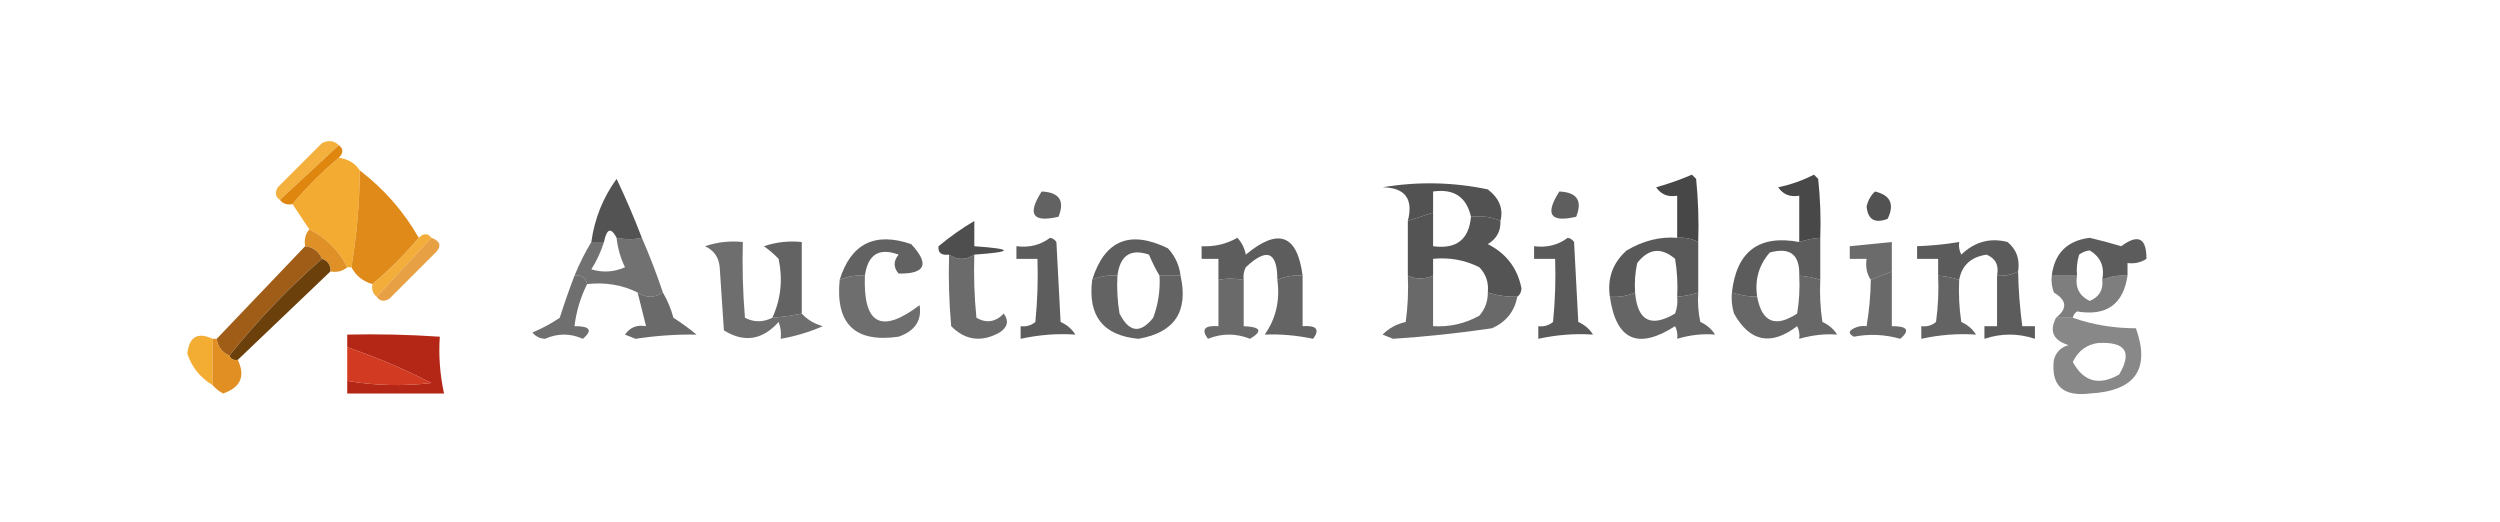 <?xml version="1.0" encoding="UTF-8"?>
<!DOCTYPE svg PUBLIC "-//W3C//DTD SVG 1.1//EN" "http://www.w3.org/Graphics/SVG/1.1/DTD/svg11.dtd">
<svg xmlns="http://www.w3.org/2000/svg" version="1.1" width="594px" height="124px" style="shape-rendering:geometricPrecision; text-rendering:geometricPrecision; image-rendering:optimizeQuality; fill-rule:evenodd; clip-rule:evenodd" xmlns:xlink="http://www.w3.org/1999/xlink">
<g><path style="opacity:0.935" fill="#f2ab2f" d="M 80.5,34.5 C 75.833,38.833 71.167,43.167 66.5,47.5C 65.427,46.749 65.26,45.749 66,44.5C 69.5,41 73,37.5 76.5,34C 78.066,33.235 79.399,33.402 80.5,34.5 Z"/></g>
<g><path style="opacity:0.992" fill="#f3ab30" d="M 80.5,37.5 C 82.674,37.75 84.341,38.75 85.5,40.5C 85.43,48.268 84.763,55.934 83.5,63.5C 83.167,63.5 82.833,63.5 82.5,63.5C 80.5,59.5 77.5,56.5 73.5,54.5C 72.167,52.5 70.833,50.5 69.5,48.5C 72.833,44.5 76.5,40.833 80.5,37.5 Z"/></g>
<g><path style="opacity:1" fill="#df860e" d="M 80.5,34.5 C 81.625,35.348 81.625,36.348 80.5,37.5C 76.5,40.833 72.833,44.5 69.5,48.5C 68.209,48.737 67.209,48.404 66.5,47.5C 71.167,43.167 75.833,38.833 80.5,34.5 Z"/></g>
<g><path style="opacity:0.935" fill="#dd820a" d="M 85.5,40.5 C 91.278,44.94 95.945,50.273 99.5,56.5C 96.167,60.5 92.5,64.167 88.5,67.5C 86.246,66.876 84.579,65.543 83.5,63.5C 84.763,55.934 85.43,48.268 85.5,40.5 Z"/></g>
<g><path style="opacity:0.81" fill="#2a2a2a" d="M 356.5,52.5 C 354.393,51.532 352.059,51.198 349.5,51.5C 348.441,46.792 345.441,44.792 340.5,45.5C 340.5,47.167 340.5,48.833 340.5,50.5C 338.5,51.167 336.5,51.833 334.5,52.5C 335.86,47.25 333.86,44.583 328.5,44.5C 336.891,43.094 345.224,43.261 353.5,45C 356.247,47.109 357.247,49.609 356.5,52.5 Z"/></g>
<g><path style="opacity:0.749" fill="#2e2e2e" d="M 247.5,45.5 C 251.707,45.694 253.04,47.694 251.5,51.5C 245.344,52.946 244.011,50.946 247.5,45.5 Z"/></g>
<g><path style="opacity:0.768" fill="#2e2e2e" d="M 370.5,45.5 C 374.707,45.694 376.04,47.694 374.5,51.5C 368.344,52.946 367.011,50.946 370.5,45.5 Z"/></g>
<g><path style="opacity:0.826" fill="#2e2e2e" d="M 445.5,45.5 C 449.184,46.372 450.184,48.539 448.5,52C 445.433,53.164 443.767,52.164 443.5,49C 443.862,47.566 444.528,46.399 445.5,45.5 Z"/></g>
<g><path style="opacity:0.837" fill="#323232" d="M 152.5,56.5 C 150.703,56.935 148.703,56.935 146.5,56.5C 145.169,53.951 144.169,54.285 143.5,57.5C 142.5,57.5 141.5,57.5 140.5,57.5C 141.267,51.967 143.267,46.967 146.5,42.5C 148.699,47.104 150.699,51.771 152.5,56.5 Z"/></g>
<g><path style="opacity:0.881" fill="#2f2f2f" d="M 403.5,57.5 C 401.958,56.699 400.292,56.366 398.5,56.5C 398.5,53.167 398.5,49.833 398.5,46.5C 396.335,46.884 394.668,46.217 393.5,44.5C 396.419,43.686 399.252,42.686 402,41.5C 402.333,41.833 402.667,42.167 403,42.5C 403.499,47.489 403.666,52.489 403.5,57.5 Z"/></g>
<g><path style="opacity:0.878" fill="#2f2f2f" d="M 432.5,56.5 C 430.902,56.61 429.235,56.943 427.5,57.5C 427.5,53.833 427.5,50.167 427.5,46.5C 425.335,46.884 423.668,46.217 422.5,44.5C 425.495,43.867 428.328,42.867 431,41.5C 431.333,41.833 431.667,42.167 432,42.5C 432.499,47.155 432.666,51.822 432.5,56.5 Z"/></g>
<g><path style="opacity:0.881" fill="#db810a" d="M 73.5,54.5 C 77.5,56.5 80.5,59.5 82.5,63.5C 81.432,64.434 80.099,64.768 78.5,64.5C 78.573,62.973 77.906,61.973 76.5,61.5C 75.738,59.738 74.404,58.738 72.5,58.5C 72.232,56.901 72.566,55.568 73.5,54.5 Z"/></g>
<g><path style="opacity:0.933" fill="#f1a72c" d="M 102.5,56.5 C 98.167,61.167 93.833,65.833 89.5,70.5C 88.596,69.791 88.263,68.791 88.5,67.5C 92.5,64.167 96.167,60.5 99.5,56.5C 100.652,55.375 101.652,55.375 102.5,56.5 Z"/></g>
<g><path style="opacity:0.897" fill="#3a3a3a" d="M 231.5,60.5 C 229.5,61.833 227.5,61.833 225.5,60.5C 223.645,60.728 222.812,60.061 223,58.5C 225.768,56.204 228.601,54.204 231.5,52.5C 231.5,54.5 231.5,56.5 231.5,58.5C 240.833,59.167 240.833,59.833 231.5,60.5 Z"/></g>
<g><path style="opacity:0.872" fill="#3c3c3c" d="M 340.5,50.5 C 340.5,53.167 340.5,55.833 340.5,58.5C 346.029,59.25 349.029,56.917 349.5,51.5C 352.059,51.198 354.393,51.532 356.5,52.5C 356.607,54.903 355.607,56.736 353.5,58C 357.893,60.221 360.559,63.721 361.5,68.5C 361.457,69.416 361.124,70.083 360.5,70.5C 358.097,70.552 355.764,70.219 353.5,69.5C 353.753,67.173 353.086,65.173 351.5,63.5C 348.05,61.776 344.383,61.109 340.5,61.5C 340.5,62.833 340.5,64.167 340.5,65.5C 338.389,66.38 336.389,66.38 334.5,65.5C 334.5,61.167 334.5,56.833 334.5,52.5C 336.5,51.833 338.5,51.167 340.5,50.5 Z"/></g>
<g><path style="opacity:0.846" fill="#3f3f3f" d="M 427.5,57.5 C 429.235,56.943 430.902,56.61 432.5,56.5C 432.5,59.833 432.5,63.167 432.5,66.5C 430.883,65.962 429.216,65.629 427.5,65.5C 427.671,60.506 425.338,58.672 420.5,60C 417.9,62.984 416.9,66.484 417.5,70.5C 415.435,70.483 413.435,70.15 411.5,69.5C 412.604,59.719 417.937,55.719 427.5,57.5 Z"/></g>
<g><path style="opacity:0.773" fill="#df850d" d="M 102.5,56.5 C 104.859,57.389 105.025,58.722 103,60.5C 99.5,64 96,67.5 92.5,71C 91.251,71.74 90.251,71.573 89.5,70.5C 93.833,65.833 98.167,61.167 102.5,56.5 Z"/></g>
<g><path style="opacity:0.809" fill="#3e3e3e" d="M 205.5,65.5 C 203.379,65.325 201.379,65.659 199.5,66.5C 202.181,57.876 207.848,55.043 216.5,58C 220.915,62.762 219.915,65.095 213.5,65C 212.253,63.542 212.253,62.042 213.5,60.5C 208.861,58.784 206.194,60.45 205.5,65.5 Z"/></g>
<g><path style="opacity:0.83" fill="#3e3e3e" d="M 280.5,65.5 C 278.833,65.5 277.167,65.5 275.5,65.5C 274.59,63.981 273.757,62.315 273,60.5C 268.629,59.004 266.129,60.671 265.5,65.5C 263.379,65.325 261.379,65.659 259.5,66.5C 262.456,57.08 268.456,54.58 277.5,59C 279.219,60.87 280.219,63.037 280.5,65.5 Z"/></g>
<g><path style="opacity:0.837" fill="#3e3e3e" d="M 309.5,65.5 C 307.379,65.325 305.379,65.659 303.5,66.5C 303.502,59.775 301.002,58.775 296,63.5C 295.517,64.448 295.351,65.448 295.5,66.5C 293.359,66.112 291.359,66.112 289.5,66.5C 289.5,64.833 289.5,63.167 289.5,61.5C 288.167,61.5 286.833,61.5 285.5,61.5C 285.5,60.5 285.5,59.5 285.5,58.5C 288.545,58.658 291.379,57.992 294,56.5C 295.044,57.623 295.71,58.956 296,60.5C 303.736,54.049 308.236,55.716 309.5,65.5 Z"/></g>
<g><path style="opacity:0.764" fill="#3e3e3e" d="M 449.5,64.5 C 447.833,65.167 446.167,65.833 444.5,66.5C 443.549,65.081 443.216,63.415 443.5,61.5C 442.167,61.5 440.833,61.5 439.5,61.5C 439.5,60.5 439.5,59.5 439.5,58.5C 442.833,58.167 446.167,57.833 449.5,57.5C 449.5,59.833 449.5,62.167 449.5,64.5 Z"/></g>
<g><path style="opacity:0.843" fill="#3d3d3d" d="M 479.5,64.5 C 477.958,65.301 476.292,65.634 474.5,65.5C 474.99,63.052 474.157,61.385 472,60.5C 468.281,61.066 466.115,63.066 465.5,66.5C 463.765,65.943 462.098,65.61 460.5,65.5C 460.5,64.167 460.5,62.833 460.5,61.5C 458.833,61.5 457.167,61.5 455.5,61.5C 455.5,60.5 455.5,59.5 455.5,58.5C 458.86,58.384 462.193,58.051 465.5,57.5C 465.351,58.552 465.517,59.552 466,60.5C 469.181,57.436 472.848,56.436 477,57.5C 479.134,59.287 479.967,61.62 479.5,64.5 Z"/></g>
<g><path style="opacity:0.836" fill="#3d3d3d" d="M 505.5,65.5 C 503.379,65.325 501.379,65.659 499.5,66.5C 500.092,63.359 499.092,61.026 496.5,59.5C 495.558,59.608 494.725,59.941 494,60.5C 493.506,62.134 493.34,63.801 493.5,65.5C 491.5,65.5 489.5,65.5 487.5,65.5C 488.142,60.191 491.142,57.191 496.5,56.5C 499.022,57.089 501.522,57.755 504,58.5C 508.017,55.521 510.017,56.521 510,61.5C 508.644,62.38 507.144,62.714 505.5,62.5C 505.5,63.5 505.5,64.5 505.5,65.5 Z"/></g>
<g><path style="opacity:0.984" fill="#9e5b15" d="M 72.5,58.5 C 74.404,58.738 75.738,59.738 76.5,61.5C 68.444,68.555 61.11,76.221 54.5,84.5C 52.738,83.738 51.738,82.404 51.5,80.5C 58.5,73.167 65.5,65.833 72.5,58.5 Z"/></g>
<g><path style="opacity:0.743" fill="#414141" d="M 146.5,56.5 C 148.703,56.935 150.703,56.935 152.5,56.5C 154.362,60.75 156.028,65.083 157.5,69.5C 155.5,70.833 153.5,70.833 151.5,69.5C 147.827,67.682 143.827,67.016 139.5,67.5C 139.179,65.952 138.179,65.285 136.5,65.5C 137.655,62.672 138.989,60.005 140.5,57.5C 141.5,57.5 142.5,57.5 143.5,57.5C 142.793,59.781 141.793,61.948 140.5,64C 143.227,64.818 145.894,64.652 148.5,63.5C 147.423,61.271 146.756,58.937 146.5,56.5 Z"/></g>
<g><path style="opacity:1" fill="#6b400b" d="M 76.5,61.5 C 77.906,61.973 78.573,62.973 78.5,64.5C 71.167,71.5 63.833,78.5 56.5,85.5C 55.508,85.672 54.842,85.338 54.5,84.5C 61.11,76.221 68.444,68.555 76.5,61.5 Z"/></g>
<g><path style="opacity:0.874" fill="#424242" d="M 398.5,56.5 C 400.292,56.366 401.958,56.699 403.5,57.5C 403.5,61.5 403.5,65.5 403.5,69.5C 401.883,70.038 400.216,70.371 398.5,70.5C 398.665,67.482 398.498,64.482 398,61.5C 394.706,58.689 391.706,59.022 389,62.5C 388.503,64.81 388.337,67.143 388.5,69.5C 386.621,70.341 384.621,70.675 382.5,70.5C 381.87,66.099 383.203,62.432 386.5,59.5C 390.414,57.187 394.414,56.187 398.5,56.5 Z"/></g>
<g><path style="opacity:0.841" fill="#474747" d="M 190.5,74.5 C 188.109,74.999 185.776,75.332 183.5,75.5C 185.534,71.124 186.034,66.457 185,61.5C 183.926,60.382 182.76,59.382 181.5,58.5C 184.428,57.516 187.428,57.183 190.5,57.5C 190.5,63.167 190.5,68.833 190.5,74.5 Z"/></g>
<g><path style="opacity:0.829" fill="#4d4d4d" d="M 225.5,60.5 C 227.5,61.833 229.5,61.833 231.5,60.5C 231.334,65.511 231.501,70.511 232,75.5C 234.382,76.866 236.548,76.533 238.5,74.5C 239.754,76.259 239.421,77.759 237.5,79C 233.206,81.386 229.373,80.886 226,77.5C 225.501,71.843 225.334,66.176 225.5,60.5 Z"/></g>
<g><path style="opacity:0.714" fill="#4a4a4a" d="M 487.5,65.5 C 489.5,65.5 491.5,65.5 493.5,65.5C 493.022,68.278 494.022,70.278 496.5,71.5C 498.756,70.579 499.756,68.912 499.5,66.5C 501.379,65.659 503.379,65.325 505.5,65.5C 504.478,72.338 500.478,75.171 493.5,74C 492.944,74.383 492.611,74.883 492.5,75.5C 491.167,75.5 489.833,75.5 488.5,75.5C 491.269,73.337 491.102,71.337 488,69.5C 487.51,68.207 487.343,66.873 487.5,65.5 Z"/></g>
<g><path style="opacity:0.891" fill="#4a4a4a" d="M 249.5,56.5 C 250.117,56.611 250.617,56.944 251,57.5C 251.333,63.833 251.667,70.167 252,76.5C 253.487,77.155 254.653,78.155 255.5,79.5C 251.243,79.205 246.91,79.538 242.5,80.5C 242.5,79.5 242.5,78.5 242.5,77.5C 243.822,77.67 244.989,77.337 246,76.5C 246.499,71.511 246.666,66.511 246.5,61.5C 244.833,61.5 243.167,61.5 241.5,61.5C 241.5,60.5 241.5,59.5 241.5,58.5C 244.553,58.889 247.22,58.223 249.5,56.5 Z"/></g>
<g><path style="opacity:0.907" fill="#4a4a4a" d="M 372.5,56.5 C 373.117,56.611 373.617,56.944 374,57.5C 374.333,63.833 374.667,70.167 375,76.5C 376.487,77.155 377.653,78.155 378.5,79.5C 374.243,79.205 369.91,79.538 365.5,80.5C 365.5,79.5 365.5,78.5 365.5,77.5C 366.822,77.67 367.989,77.337 369,76.5C 369.499,71.511 369.666,66.511 369.5,61.5C 367.833,61.5 366.167,61.5 364.5,61.5C 364.5,60.5 364.5,59.5 364.5,58.5C 367.553,58.889 370.22,58.223 372.5,56.5 Z"/></g>
<g><path style="opacity:0.822" fill="#4f4f4f" d="M 183.5,75.5 C 185.776,75.332 188.109,74.999 190.5,74.5C 191.79,75.935 193.456,76.935 195.5,77.5C 192.279,78.907 188.945,79.907 185.5,80.5C 185.657,79.127 185.49,77.793 185,76.5C 181.139,80.813 176.806,81.48 172,78.5C 171.667,73.5 171.333,68.5 171,63.5C 170.803,61.139 169.636,59.472 167.5,58.5C 170.428,57.516 173.428,57.183 176.5,57.5C 176.334,63.509 176.501,69.509 177,75.5C 179.12,76.605 181.287,76.605 183.5,75.5 Z"/></g>
<g><path style="opacity:0.831" fill="#515151" d="M 205.5,65.5 C 205.059,77.082 209.392,79.416 218.5,72.5C 219.064,76.155 217.397,78.655 213.5,80C 203.154,81.488 198.487,76.988 199.5,66.5C 201.379,65.659 203.379,65.325 205.5,65.5 Z"/></g>
<g><path style="opacity:0.883" fill="#505050" d="M 265.5,65.5 C 265.335,68.518 265.502,71.518 266,74.5C 268.289,79.002 270.956,79.336 274,75.5C 275.199,72.274 275.699,68.941 275.5,65.5C 277.167,65.5 278.833,65.5 280.5,65.5C 282.408,74.021 279.075,79.021 270.5,80.5C 262.094,79.728 258.427,75.061 259.5,66.5C 261.379,65.659 263.379,65.325 265.5,65.5 Z"/></g>
<g><path style="opacity:0.853" fill="#515151" d="M 295.5,66.5 C 295.5,70.167 295.5,73.833 295.5,77.5C 299.579,77.669 300.079,78.669 297,80.5C 293.667,79.167 290.333,79.167 287,80.5C 285.355,78.265 286.188,77.265 289.5,77.5C 289.5,73.833 289.5,70.167 289.5,66.5C 291.359,66.112 293.359,66.112 295.5,66.5 Z"/></g>
<g><path style="opacity:0.884" fill="#515151" d="M 309.5,65.5 C 309.5,69.5 309.5,73.5 309.5,77.5C 312.812,77.265 313.645,78.265 312,80.5C 308.092,79.68 304.259,79.347 300.5,79.5C 303.168,75.696 304.168,71.362 303.5,66.5C 305.379,65.659 307.379,65.325 309.5,65.5 Z"/></g>
<g><path style="opacity:0.857" fill="#515151" d="M 334.5,65.5 C 336.389,66.38 338.389,66.38 340.5,65.5C 340.5,69.5 340.5,73.5 340.5,77.5C 344.41,77.737 348.077,76.904 351.5,75C 352.861,73.416 353.528,71.582 353.5,69.5C 355.764,70.219 358.097,70.552 360.5,70.5C 359.857,73.987 357.857,76.487 354.5,78C 346.721,79.146 338.887,79.98 331,80.5C 330.167,80.167 329.333,79.833 328.5,79.5C 329.991,77.988 331.824,76.988 334,76.5C 334.499,72.848 334.665,69.182 334.5,65.5 Z"/></g>
<g><path style="opacity:0.884" fill="#525252" d="M 388.5,69.5 C 389.061,76.238 392.228,77.905 398,74.5C 398.49,73.207 398.657,71.873 398.5,70.5C 400.216,70.371 401.883,70.038 403.5,69.5C 403.337,71.857 403.503,74.19 404,76.5C 405.487,77.155 406.653,78.155 407.5,79.5C 404.565,79.244 401.565,79.578 398.5,80.5C 398.649,79.448 398.483,78.448 398,77.5C 389.161,83.163 383.994,80.829 382.5,70.5C 384.621,70.675 386.621,70.341 388.5,69.5 Z"/></g>
<g><path style="opacity:0.874" fill="#515151" d="M 427.5,65.5 C 429.216,65.629 430.883,65.962 432.5,66.5C 432.335,69.85 432.502,73.183 433,76.5C 434.487,77.155 435.653,78.155 436.5,79.5C 433.627,79.275 430.627,79.609 427.5,80.5C 427.649,79.448 427.483,78.448 427,77.5C 420.772,82.232 415.772,81.232 412,74.5C 411.506,72.866 411.34,71.199 411.5,69.5C 413.435,70.15 415.435,70.483 417.5,70.5C 418.637,76.578 421.804,77.911 427,74.5C 427.498,71.518 427.665,68.518 427.5,65.5 Z"/></g>
<g><path style="opacity:0.859" fill="#515151" d="M 449.5,64.5 C 449.5,68.833 449.5,73.167 449.5,77.5C 453.211,77.469 453.878,78.469 451.5,80.5C 447.824,79.456 444.157,79.289 440.5,80C 439.167,79.333 439.167,78.667 440.5,78C 441.448,77.517 442.448,77.35 443.5,77.5C 444.114,73.865 444.448,70.198 444.5,66.5C 446.167,65.833 447.833,65.167 449.5,64.5 Z"/></g>
<g><path style="opacity:0.897" fill="#525252" d="M 460.5,65.5 C 462.098,65.61 463.765,65.943 465.5,66.5C 465.335,69.85 465.502,73.183 466,76.5C 467.487,77.155 468.653,78.155 469.5,79.5C 465.243,79.205 460.91,79.538 456.5,80.5C 456.5,79.5 456.5,78.5 456.5,77.5C 457.822,77.67 458.989,77.337 460,76.5C 460.499,72.848 460.665,69.182 460.5,65.5 Z"/></g>
<g><path style="opacity:0.933" fill="#515151" d="M 479.5,64.5 C 479.586,68.857 479.92,73.19 480.5,77.5C 481.5,77.5 482.5,77.5 483.5,77.5C 483.5,78.5 483.5,79.5 483.5,80.5C 479.5,79.167 475.5,79.167 471.5,80.5C 471.5,79.5 471.5,78.5 471.5,77.5C 472.5,77.5 473.5,77.5 474.5,77.5C 474.5,73.5 474.5,69.5 474.5,65.5C 476.292,65.634 477.958,65.301 479.5,64.5 Z"/></g>
<g><path style="opacity:0.832" fill="#525252" d="M 136.5,65.5 C 138.179,65.285 139.179,65.952 139.5,67.5C 137.924,70.655 136.924,73.988 136.5,77.5C 140.211,77.469 140.878,78.469 138.5,80.5C 135.5,79.167 132.5,79.167 129.5,80.5C 128.263,80.444 127.263,79.944 126.5,79C 128.788,78.054 130.955,76.887 133,75.5C 134.075,72.106 135.242,68.772 136.5,65.5 Z"/></g>
<g><path style="opacity:0.867" fill="#535353" d="M 151.5,69.5 C 153.5,70.833 155.5,70.833 157.5,69.5C 158.594,71.359 159.427,73.359 160,75.5C 161.946,76.747 163.78,78.08 165.5,79.5C 160.708,79.425 155.875,79.759 151,80.5C 150.167,80.167 149.333,79.833 148.5,79.5C 149.668,77.783 151.335,77.116 153.5,77.5C 152.833,74.833 152.167,72.167 151.5,69.5 Z"/></g>
<g><path style="opacity:0.987" fill="#f3ac30" d="M 50.5,80.5 C 50.5,84.167 50.5,87.833 50.5,91.5C 47.551,89.722 45.551,87.222 44.5,84C 44.976,80.003 46.976,78.837 50.5,80.5 Z"/></g>
<g><path style="opacity:0.937" fill="#af1908" d="M 82.5,90.5 C 89.086,91.626 95.753,91.793 102.5,91C 96.048,87.682 89.381,84.849 82.5,82.5C 82.5,81.5 82.5,80.5 82.5,79.5C 89.841,79.334 97.174,79.5 104.5,80C 104.189,84.402 104.522,88.902 105.5,93.5C 97.833,93.5 90.167,93.5 82.5,93.5C 82.5,92.5 82.5,91.5 82.5,90.5 Z"/></g>
<g><path style="opacity:0.902" fill="#dd830c" d="M 50.5,80.5 C 50.833,80.5 51.167,80.5 51.5,80.5C 51.738,82.404 52.738,83.738 54.5,84.5C 54.842,85.338 55.508,85.672 56.5,85.5C 58.353,89.383 57.186,92.049 53,93.5C 52.005,92.934 51.172,92.267 50.5,91.5C 50.5,87.833 50.5,84.167 50.5,80.5 Z"/></g>
<g><path style="opacity:0.911" fill="#cf280e" d="M 82.5,82.5 C 89.381,84.849 96.048,87.682 102.5,91C 95.753,91.793 89.086,91.626 82.5,90.5C 82.5,87.833 82.5,85.167 82.5,82.5 Z"/></g>
<g><path style="opacity:0.748" fill="#606060" d="M 488.5,75.5 C 489.833,75.5 491.167,75.5 492.5,75.5C 497.212,77.155 502.212,77.988 507.5,78C 510.962,87.756 507.295,92.922 496.5,93.5C 490.117,94.268 487.283,91.601 488,85.5C 488.5,83.667 489.667,82.5 491.5,82C 487.864,80.899 486.864,78.732 488.5,75.5 Z M 498.5,81.5 C 505.014,81.147 506.681,83.647 503.5,89C 498.709,91.709 495.042,90.709 492.5,86C 493.747,83.379 495.747,81.879 498.5,81.5 Z"/></g>
</svg>
